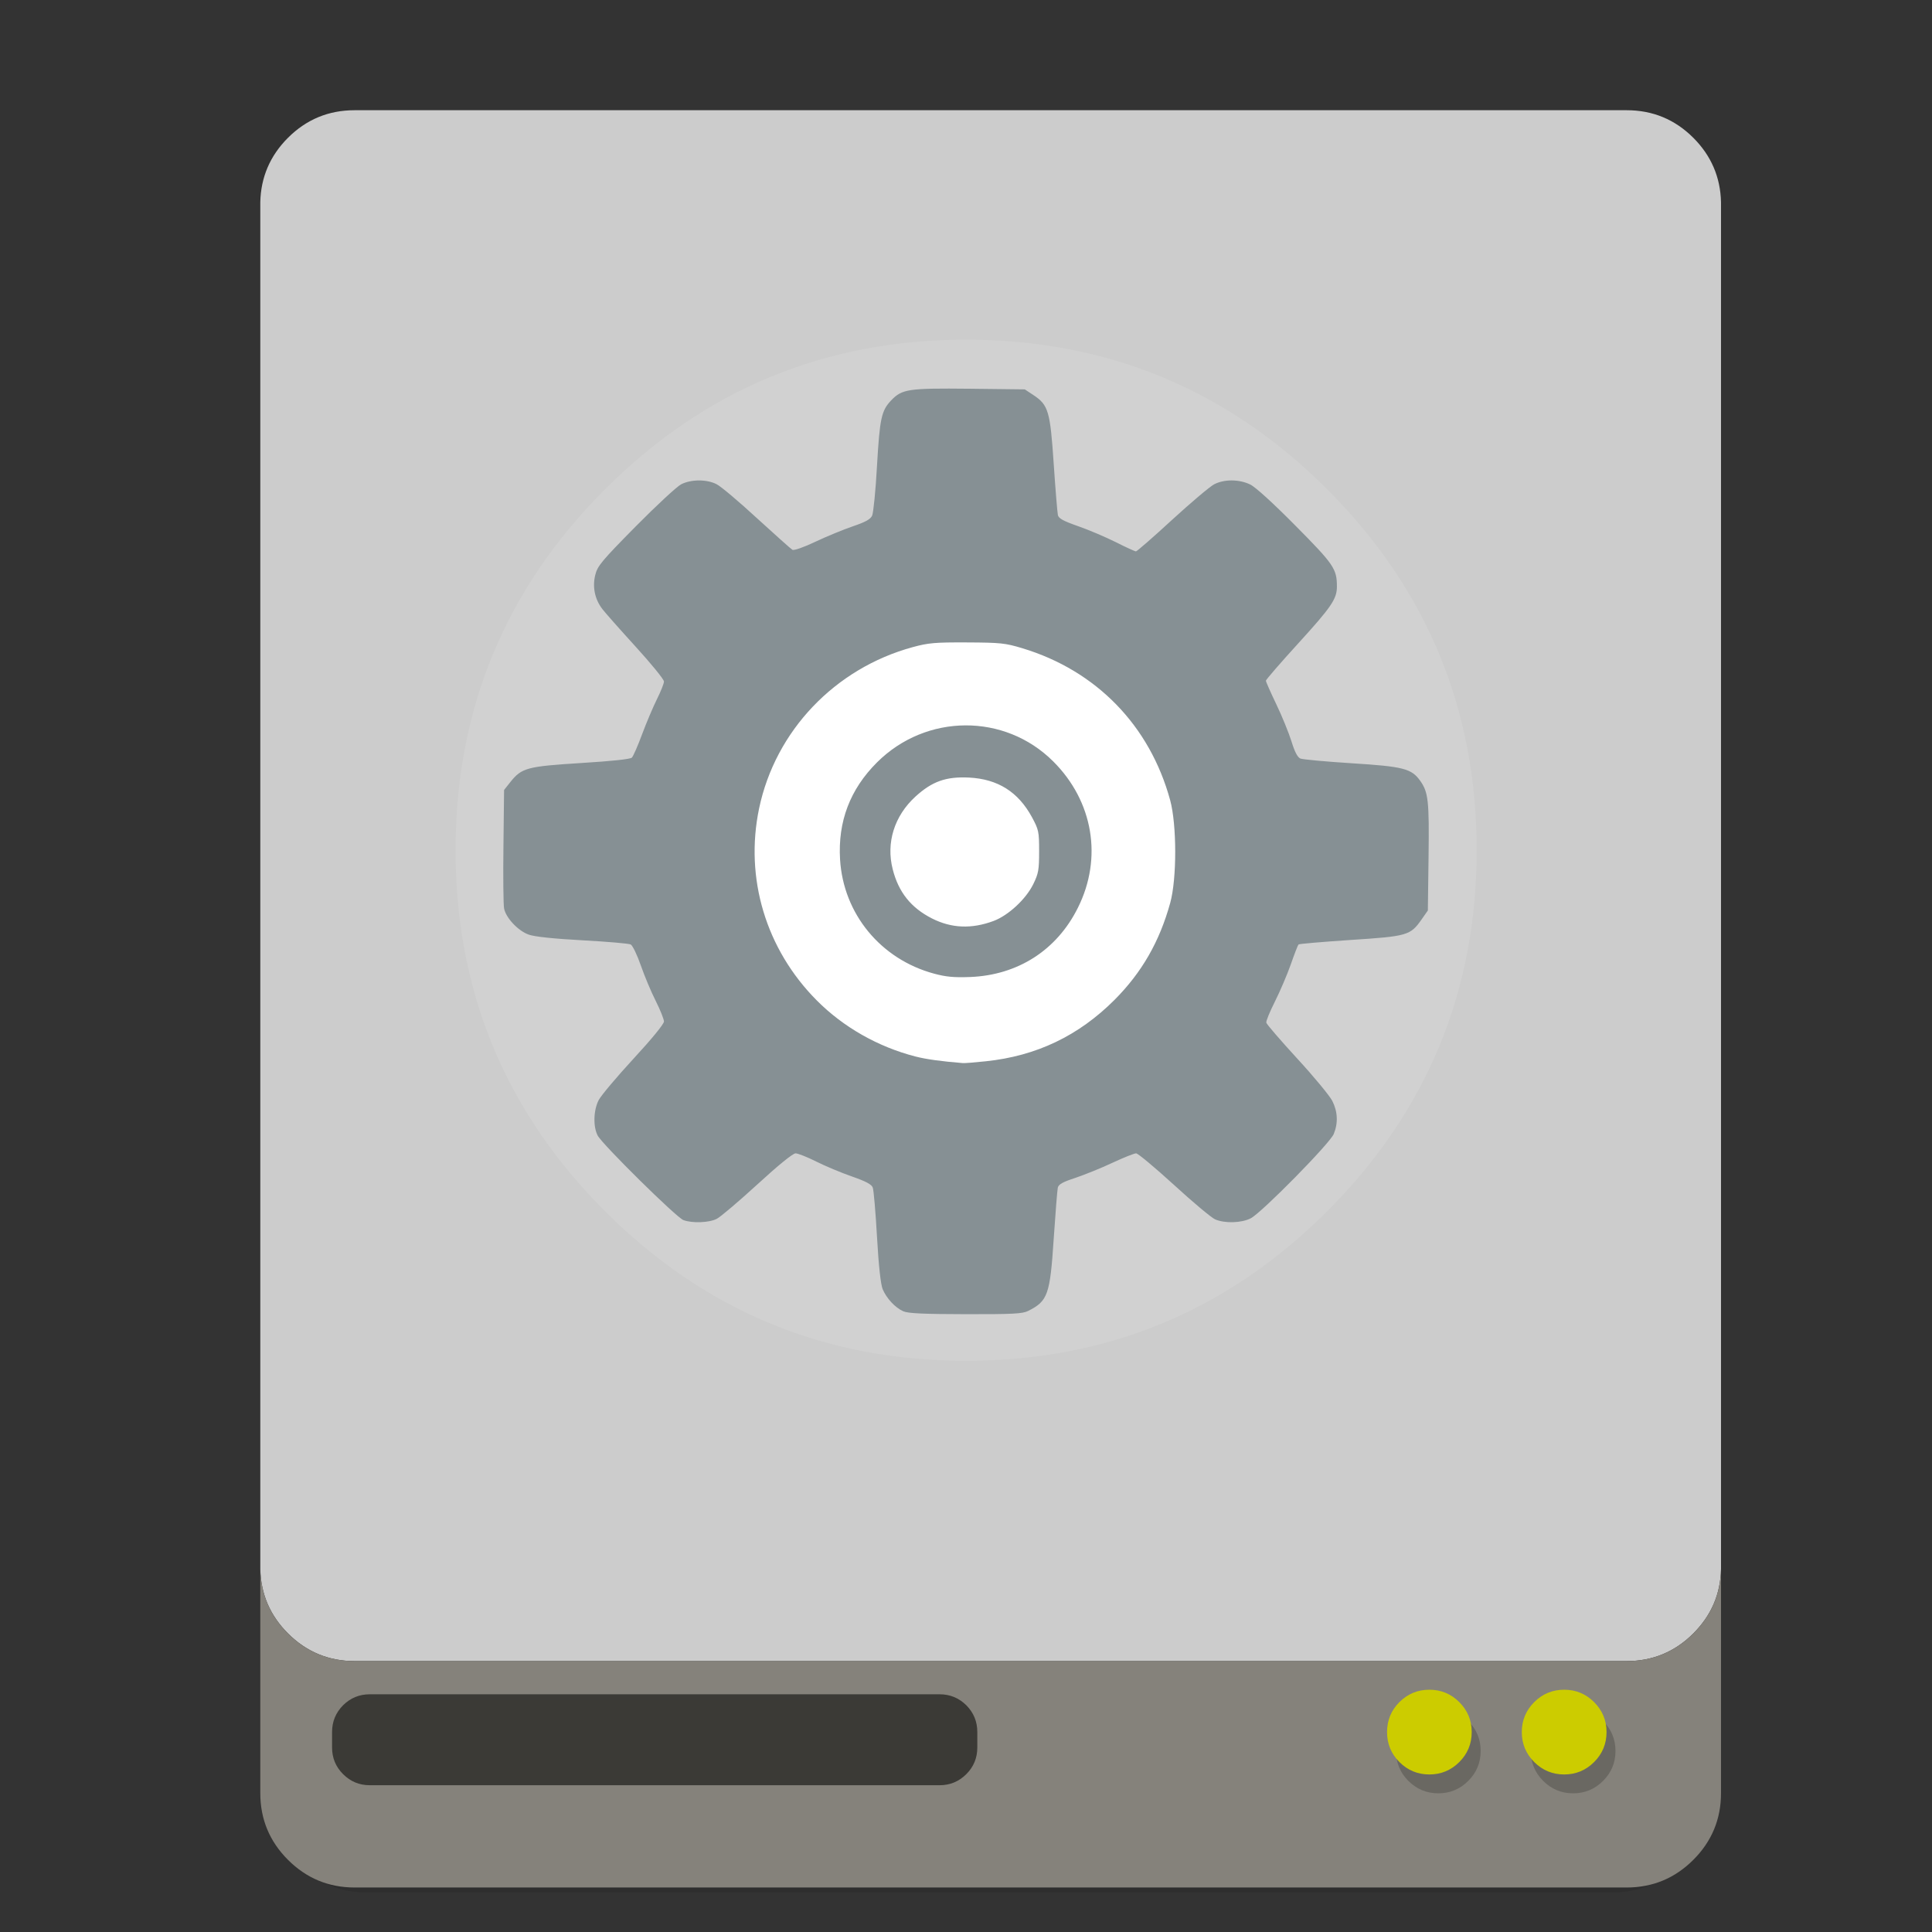 
<svg xmlns="http://www.w3.org/2000/svg" xmlns:xlink="http://www.w3.org/1999/xlink" width="96px" height="96px" viewBox="0 0 96 96" version="1.1">
<rect x="0" y="0" width="96" height="96" fill="#333333" stroke="none"/>
<g id="surface1">
<path style=" stroke:none;fill-rule:nonzero;fill:rgb(0%,0%,0%);fill-opacity:0.098;" d="M 84.746 10.293 C 84.719 9.051 84.27 7.984 83.398 7.098 C 82.504 6.184 81.418 5.723 80.152 5.723 L 18.184 5.723 C 16.914 5.723 15.832 6.184 14.938 7.098 C 14.066 7.984 13.617 9.051 13.59 10.293 L 13.59 89.348 C 13.59 90.641 14.039 91.75 14.938 92.664 C 15.832 93.578 16.914 94.035 18.184 94.035 L 80.152 94.035 C 81.418 94.035 82.504 93.578 83.398 92.664 C 84.297 91.75 84.746 90.641 84.746 89.348 Z M 84.746 10.293 "/>
<path style=" stroke:none;fill-rule:nonzero;fill:rgb(80%,80%,80%);fill-opacity:1;" d="M 84.141 6.848 C 83.227 5.934 82.121 5.477 80.828 5.477 L 17.621 5.477 C 16.328 5.477 15.223 5.934 14.309 6.848 C 13.422 7.734 12.961 8.805 12.934 10.047 L 12.934 10.043 L 12.934 77.973 C 12.965 79.215 13.422 80.277 14.309 81.164 C 15.223 82.078 16.328 82.539 17.621 82.539 L 80.828 82.539 C 82.121 82.539 83.227 82.078 84.141 81.164 C 85.027 80.277 85.488 79.215 85.516 77.973 L 85.516 10.043 L 85.516 10.047 C 85.488 8.805 85.027 7.734 84.141 6.848 Z M 84.141 6.848 "/>
<path style=" stroke:none;fill-rule:nonzero;fill:rgb(52.549%,51.373%,48.627%);fill-opacity:0.988;" d="M 14.309 81.164 C 13.422 80.277 12.965 79.215 12.934 77.973 L 12.934 89.102 C 12.934 90.395 13.395 91.5 14.309 92.414 C 15.223 93.328 16.328 93.789 17.621 93.789 L 80.828 93.789 C 82.121 93.789 83.227 93.328 84.141 92.414 C 85.055 91.5 85.516 90.395 85.516 89.102 L 85.516 77.973 C 85.488 79.215 85.027 80.277 84.141 81.164 C 83.227 82.078 82.121 82.539 80.828 82.539 L 17.621 82.539 C 16.328 82.539 15.223 82.078 14.309 81.164 Z M 14.309 81.164 "/>
<path style=" stroke:none;fill-rule:nonzero;fill:rgb(23.137%,22.745%,21.176%);fill-opacity:1;" d="M 48.562 86.062 C 48.562 85.543 48.379 85.102 48.016 84.734 C 47.648 84.371 47.207 84.188 46.688 84.188 L 18.375 84.188 C 17.855 84.188 17.414 84.371 17.047 84.734 C 16.684 85.102 16.5 85.543 16.5 86.062 L 16.5 86.832 C 16.5 87.352 16.684 87.793 17.047 88.156 C 17.414 88.523 17.855 88.707 18.375 88.707 L 46.688 88.707 C 47.207 88.707 47.648 88.523 48.016 88.156 C 48.379 87.793 48.562 87.352 48.562 86.832 Z M 48.562 86.062 "/>
<path style=" stroke:none;fill-rule:nonzero;fill:rgb(0%,0%,0%);fill-opacity:0.2;" d="M 79.656 85.516 C 79.246 85.105 78.75 84.898 78.168 84.898 C 77.586 84.898 77.09 85.105 76.68 85.516 C 76.27 85.926 76.062 86.422 76.062 87.004 C 76.062 87.586 76.27 88.082 76.68 88.492 C 77.09 88.902 77.586 89.109 78.168 89.109 C 78.75 89.109 79.246 88.902 79.656 88.492 C 80.066 88.082 80.273 87.586 80.273 87.004 C 80.273 86.422 80.066 85.926 79.656 85.516 Z M 73.574 87.004 C 73.574 86.422 73.367 85.926 72.957 85.516 C 72.547 85.105 72.051 84.898 71.469 84.898 C 70.891 84.898 70.391 85.105 69.98 85.516 C 69.57 85.926 69.367 86.422 69.367 87.004 C 69.367 87.586 69.57 88.082 69.98 88.492 C 70.391 88.902 70.891 89.109 71.469 89.109 C 72.051 89.109 72.547 88.902 72.957 88.492 C 73.367 88.082 73.574 87.586 73.574 87.004 Z M 73.574 87.004 "/>
<path style=" stroke:none;fill-rule:nonzero;fill:rgb(100%,100%,100%);fill-opacity:0.098;" d="M 65.945 60.188 C 70.898 55.234 73.375 49.254 73.375 42.25 C 73.375 35.242 70.898 29.266 65.945 24.309 C 60.988 19.355 55.012 16.879 48.004 16.879 C 40.996 16.879 35.02 19.355 30.066 24.309 C 25.109 29.266 22.637 35.242 22.637 42.25 C 22.637 49.258 25.109 55.234 30.066 60.188 C 35.02 65.141 40.996 67.617 48.004 67.617 C 55.012 67.617 60.988 65.141 65.945 60.188 Z M 65.945 60.188 "/>
<path style=" stroke:none;fill-rule:nonzero;fill:rgb(80%,80%,0%);fill-opacity:1;" d="M 77.723 88.172 C 78.305 88.172 78.801 87.965 79.211 87.555 C 79.621 87.145 79.828 86.648 79.828 86.066 C 79.828 85.484 79.621 84.988 79.211 84.578 C 78.801 84.168 78.305 83.961 77.723 83.961 C 77.141 83.961 76.645 84.168 76.234 84.578 C 75.824 84.988 75.617 85.484 75.617 86.066 C 75.617 86.648 75.824 87.145 76.234 87.555 C 76.645 87.965 77.141 88.172 77.723 88.172 Z M 73.129 86.066 C 73.129 85.484 72.922 84.988 72.512 84.578 C 72.102 84.168 71.605 83.961 71.023 83.961 C 70.445 83.961 69.945 84.168 69.535 84.578 C 69.125 84.988 68.922 85.484 68.922 86.066 C 68.922 86.648 69.125 87.145 69.535 87.555 C 69.945 87.965 70.445 88.172 71.023 88.172 C 71.605 88.172 72.102 87.965 72.512 87.555 C 72.922 87.145 73.129 86.648 73.129 86.066 Z M 73.129 86.066 "/>
<path style=" stroke:none;fill-rule:nonzero;fill:rgb(100%,100%,100%);fill-opacity:1;" d="M 63.098 42.191 C 63.098 34.102 56.383 27.547 48.098 27.547 C 39.812 27.547 33.102 34.102 33.102 42.191 C 33.102 50.277 39.812 56.836 48.098 56.836 C 56.383 56.836 63.098 50.277 63.098 42.191 Z M 63.098 42.191 "/>
<path style=" stroke:none;fill-rule:nonzero;fill:rgb(52.549%,56.471%,58.039%);fill-opacity:1;" d="M 44.883 65.156 C 44.48 64.977 44.051 64.516 43.859 64.059 C 43.762 63.82 43.66 62.914 43.578 61.461 C 43.508 60.234 43.414 59.129 43.367 59.012 C 43.312 58.852 43.031 58.703 42.328 58.457 C 41.797 58.273 41 57.938 40.555 57.715 C 40.109 57.492 39.648 57.309 39.531 57.309 C 39.398 57.309 38.672 57.898 37.633 58.852 C 36.707 59.699 35.801 60.469 35.617 60.562 C 35.242 60.758 34.395 60.789 33.957 60.625 C 33.609 60.496 29.934 56.871 29.699 56.426 C 29.465 55.984 29.488 55.16 29.75 54.66 C 29.871 54.43 30.648 53.508 31.48 52.605 C 32.375 51.637 32.992 50.883 32.992 50.758 C 32.992 50.645 32.809 50.188 32.586 49.742 C 32.359 49.297 32.027 48.504 31.844 47.977 C 31.66 47.449 31.434 46.98 31.34 46.93 C 31.25 46.883 30.168 46.789 28.941 46.723 C 27.512 46.645 26.551 46.543 26.273 46.441 C 25.742 46.254 25.133 45.602 25.047 45.137 C 25.012 44.949 24.996 43.547 25.016 42.023 L 25.047 39.254 L 25.363 38.855 C 25.926 38.152 26.191 38.082 28.879 37.914 C 30.398 37.82 31.32 37.723 31.398 37.645 C 31.465 37.578 31.695 37.055 31.906 36.484 C 32.117 35.914 32.449 35.133 32.641 34.746 C 32.832 34.363 32.992 33.965 32.992 33.863 C 32.992 33.758 32.355 32.977 31.578 32.125 C 30.801 31.273 30.059 30.434 29.926 30.258 C 29.555 29.77 29.43 29.164 29.578 28.57 C 29.688 28.121 29.891 27.879 31.578 26.168 C 32.613 25.121 33.633 24.176 33.844 24.066 C 34.336 23.812 35.117 23.809 35.605 24.059 C 35.812 24.16 36.715 24.922 37.609 25.746 C 38.508 26.566 39.301 27.277 39.375 27.32 C 39.453 27.363 39.938 27.195 40.527 26.914 C 41.082 26.652 41.918 26.309 42.379 26.152 C 43.008 25.938 43.25 25.805 43.336 25.621 C 43.398 25.484 43.512 24.367 43.578 23.141 C 43.715 20.777 43.797 20.406 44.281 19.895 C 44.824 19.328 45.137 19.285 48.164 19.316 L 50.922 19.348 L 51.352 19.633 C 52.094 20.125 52.184 20.43 52.359 23.059 C 52.445 24.332 52.539 25.473 52.566 25.594 C 52.605 25.762 52.832 25.887 53.57 26.145 C 54.098 26.328 54.938 26.688 55.441 26.938 C 55.941 27.191 56.395 27.398 56.445 27.398 C 56.492 27.398 57.301 26.695 58.238 25.832 C 59.176 24.973 60.113 24.18 60.328 24.066 C 60.828 23.805 61.574 23.809 62.121 24.074 C 62.383 24.199 63.266 25.004 64.375 26.125 C 66.281 28.047 66.43 28.27 66.43 29.141 C 66.434 29.758 66.156 30.16 64.52 31.957 C 63.629 32.934 62.902 33.773 62.902 33.824 C 62.902 33.875 63.133 34.398 63.418 34.992 C 63.703 35.586 64.039 36.414 64.172 36.836 C 64.332 37.359 64.473 37.629 64.613 37.691 C 64.73 37.738 65.875 37.844 67.168 37.926 C 69.727 38.086 70.137 38.191 70.566 38.793 C 70.973 39.363 71.02 39.789 70.984 42.578 L 70.949 45.242 L 70.637 45.688 C 70.078 46.484 69.938 46.523 67.098 46.707 C 65.711 46.801 64.551 46.898 64.523 46.93 C 64.492 46.957 64.32 47.398 64.141 47.914 C 63.961 48.426 63.605 49.258 63.352 49.762 C 63.098 50.266 62.902 50.742 62.922 50.816 C 62.938 50.895 63.629 51.695 64.457 52.598 C 65.289 53.5 66.07 54.449 66.199 54.699 C 66.473 55.238 66.496 55.809 66.273 56.348 C 66.074 56.824 62.699 60.25 62.152 60.535 C 61.695 60.773 60.859 60.797 60.379 60.59 C 60.195 60.508 59.273 59.738 58.332 58.875 C 57.391 58.016 56.543 57.309 56.453 57.309 C 56.359 57.309 55.828 57.52 55.27 57.781 C 54.715 58.043 53.887 58.375 53.438 58.527 C 52.812 58.73 52.602 58.848 52.562 59.012 C 52.535 59.133 52.445 60.27 52.359 61.543 C 52.176 64.34 52.066 64.645 51.094 65.137 C 50.809 65.281 50.344 65.305 47.977 65.301 C 45.883 65.297 45.117 65.262 44.883 65.156 Z M 48.984 52.734 C 51.496 52.473 53.594 51.469 55.379 49.684 C 56.738 48.32 57.617 46.789 58.148 44.863 C 58.48 43.656 58.477 40.984 58.145 39.762 C 57.133 36.051 54.473 33.32 50.801 32.211 C 49.945 31.953 49.715 31.93 48.051 31.922 C 46.457 31.914 46.125 31.945 45.352 32.156 C 41.484 33.211 38.527 36.316 37.719 40.172 C 36.996 43.633 38.055 47.168 40.586 49.711 C 41.906 51.039 43.625 52.016 45.484 52.496 C 46.016 52.633 46.77 52.738 47.844 52.824 C 47.93 52.832 48.441 52.793 48.984 52.734 Z M 46.41 48.379 C 43.762 47.664 41.906 45.41 41.742 42.707 C 41.629 40.82 42.238 39.219 43.578 37.883 C 46.02 35.449 49.922 35.43 52.332 37.832 C 54.32 39.812 54.797 42.629 53.562 45.102 C 52.516 47.211 50.578 48.453 48.207 48.547 C 47.398 48.578 47 48.539 46.41 48.379 Z M 49.371 45.762 C 50.102 45.488 50.977 44.68 51.344 43.93 C 51.602 43.402 51.633 43.227 51.633 42.301 C 51.633 41.316 51.613 41.23 51.277 40.605 C 50.594 39.348 49.582 38.711 48.152 38.637 C 47.004 38.582 46.32 38.824 45.488 39.582 C 44.438 40.543 44.02 41.875 44.359 43.195 C 44.648 44.336 45.27 45.109 46.309 45.637 C 47.281 46.129 48.281 46.168 49.371 45.762 Z M 49.371 45.762 "/>
</g>
</svg>
